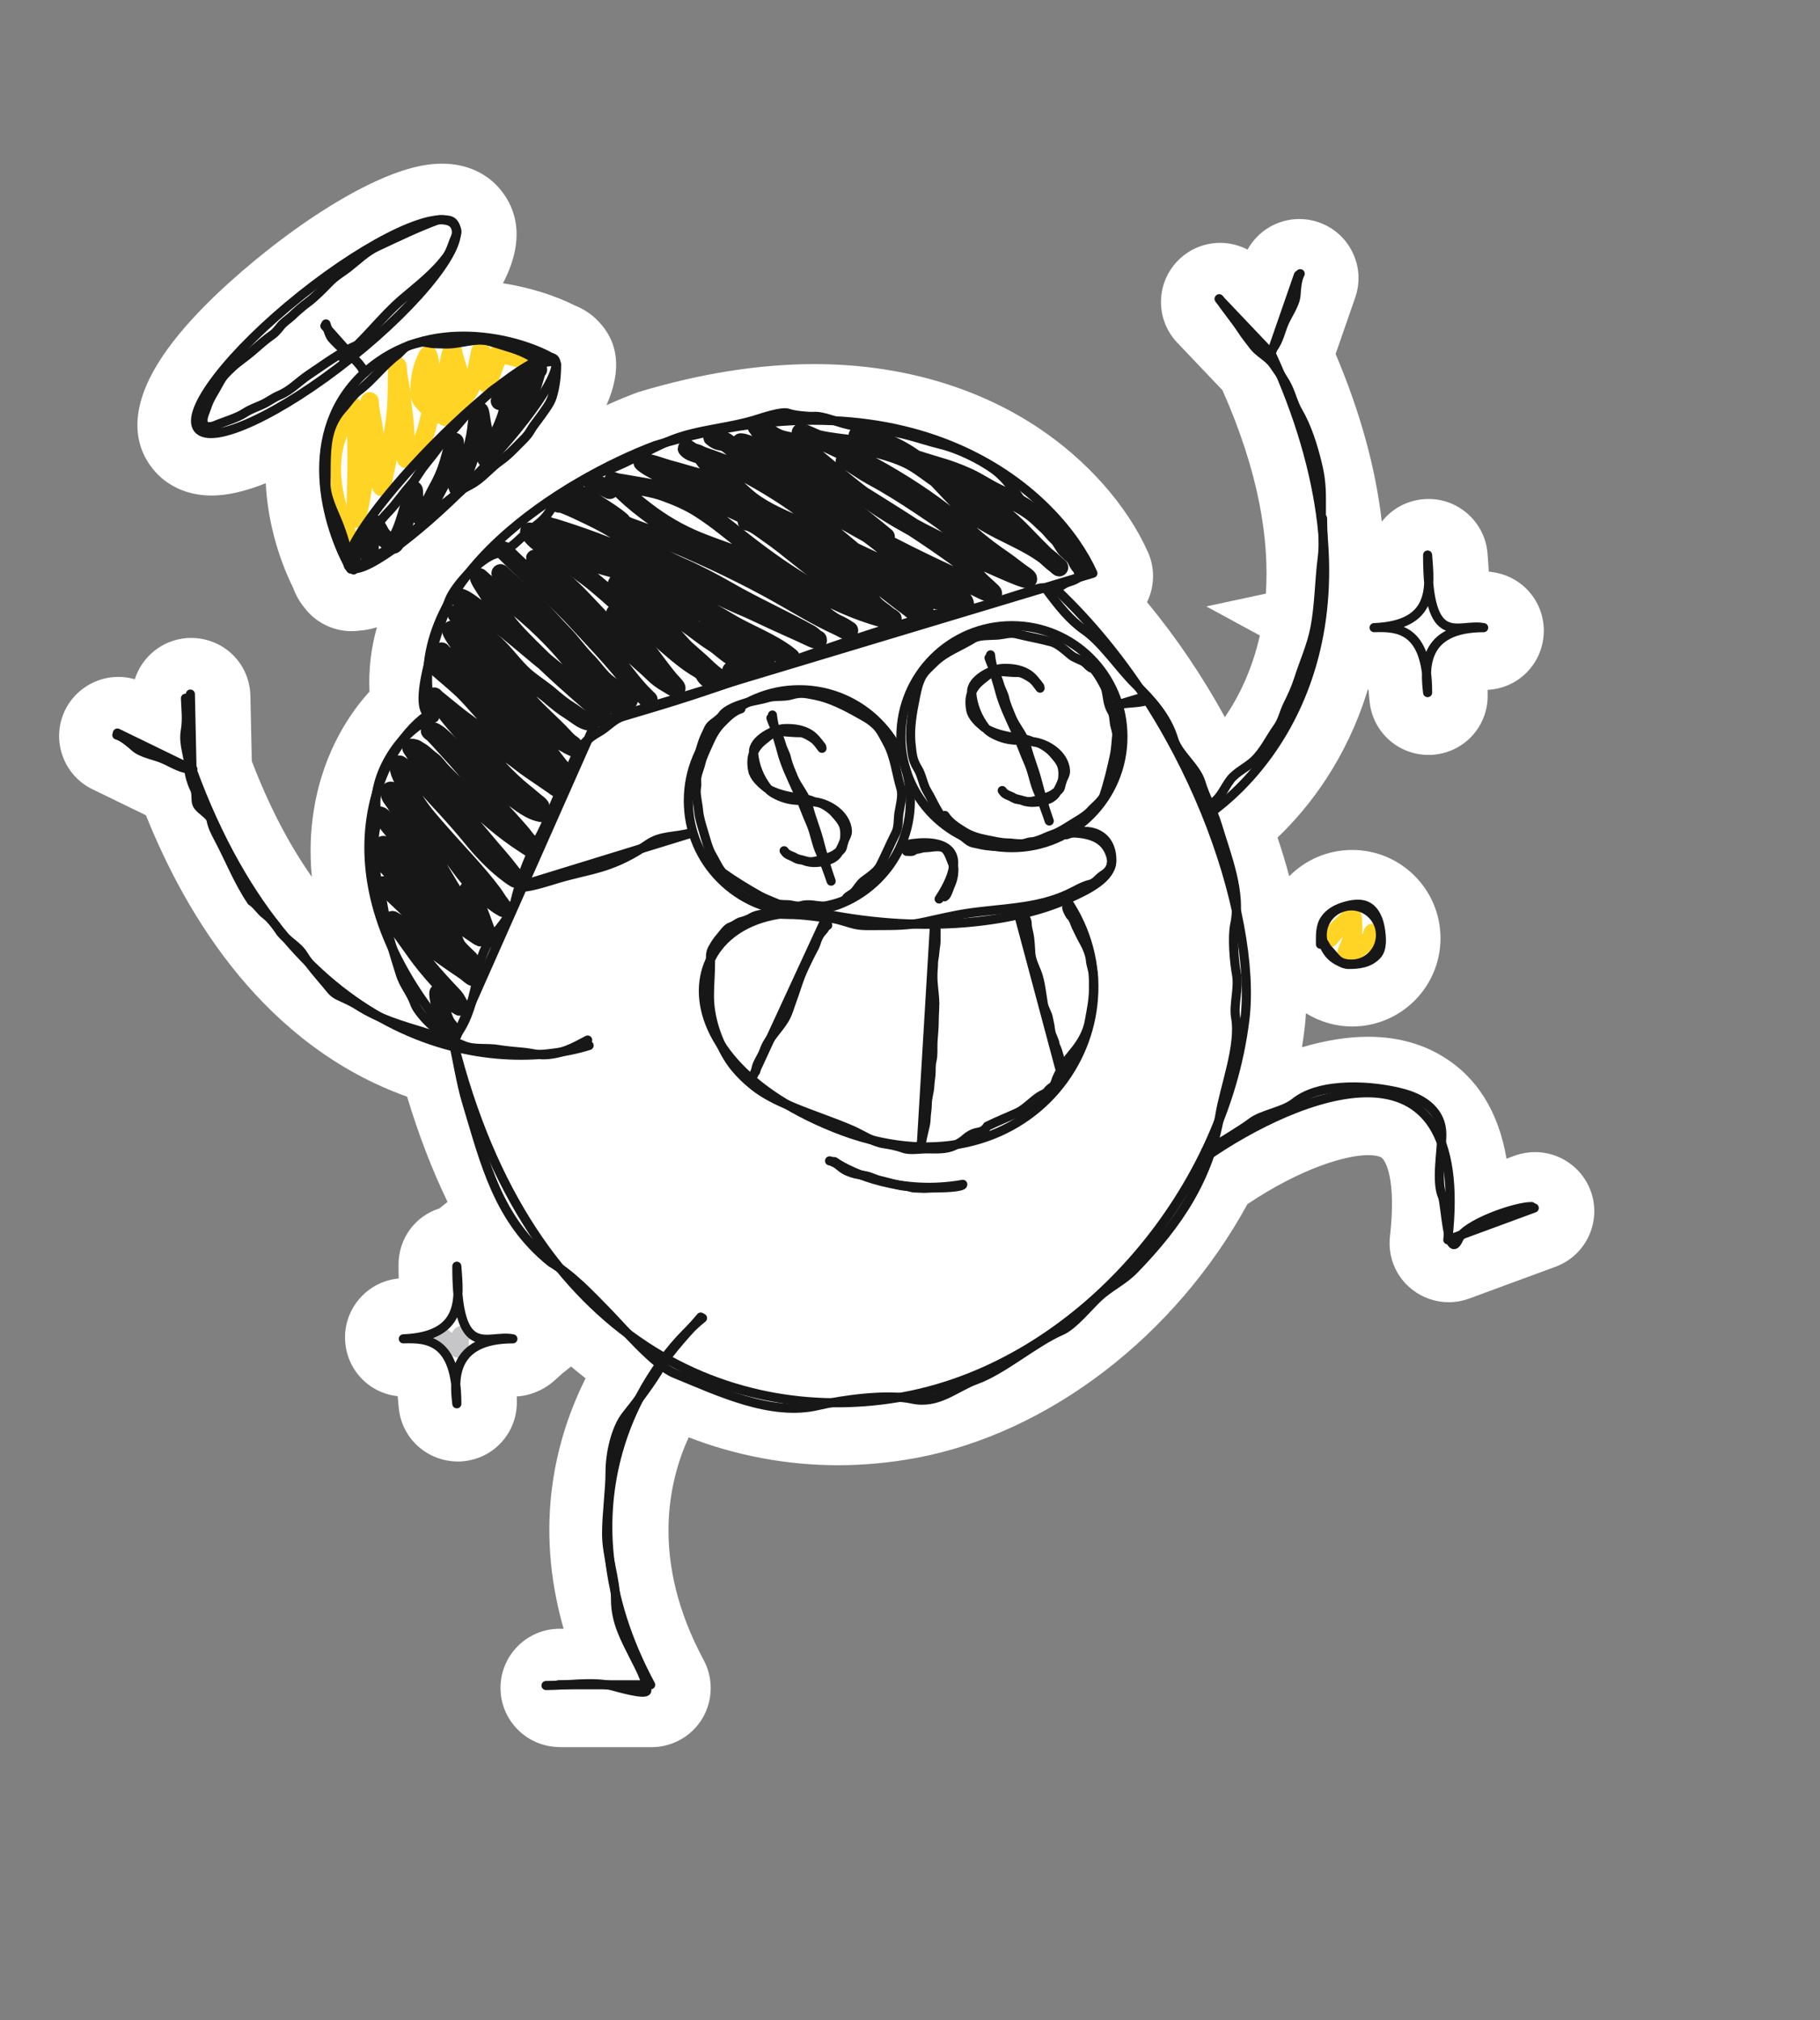<svg width="400" height="444" viewBox="0 0 400 444" fill="none" xmlns="http://www.w3.org/2000/svg">
<rect x="0" y="0" width="400" height="444" fill="#808080" stroke="none"/>
<path d="M123 384.001C115.83 384.001 110 378.171 110 371.001C110 363.831 115.83 358.001 123 358.001H123.87C117.2 334.731 122.29 315.781 128.7 302.961C127.62 302.121 126.56 301.251 125.51 300.361L123.62 301.861L121.86 303.441C119.54 305.521 116.56 306.771 113.58 306.941C113.58 307.371 113.59 307.801 113.59 308.241C113.59 315.011 108.5 320.581 101.75 321.191L101.21 321.241H100.67C93.96 321.241 88.41 316.281 87.67 309.701C87.59 308.961 87.48 308.001 87.41 306.881C81.05 306.201 76.08 300.981 75.84 294.441C75.58 287.531 80.82 281.641 87.63 281.011C87.6 280.051 87.59 279.051 87.59 277.991C87.59 272.161 91.29 267.281 96.59 265.601L98.36 264.181C94.93 257.071 91.96 249.331 89.48 241.061C58.24 229.861 41.09 201.681 32.08 179.201L20.3 173.471C13.86 170.341 11.17 162.541 14.3 156.101C16.46 151.651 21.05 148.781 25.99 148.781C27.23 148.781 28.46 148.961 29.63 149.301C31.19 144.361 35.63 140.661 41.07 140.251L41.52 140.221H41.97C49.15 140.221 54.86 145.801 55.03 152.921L55.34 167.291C59.09 177.091 63.5 185.601 68.54 192.741C68.05 187.711 68.2 182.731 69.01 177.831C71.17 164.611 77.52 156.041 81.21 152.021C80.98 147.261 81.52 142.541 82.84 137.881C81.54 138.271 80.3 138.511 79.11 138.601C78.47 138.691 77.86 138.731 77.27 138.731C73.15 138.731 69.25 136.761 66.81 133.451C65.79 132.191 65 130.791 64.46 129.291C60.88 122.001 58.78 113.891 58.41 106.211C53.91 108.011 49.93 108.921 46.52 108.921C41.2 108.921 36.59 106.831 33.56 103.031C29.77 98.291 27.28 89.851 36.93 76.581C42.87 68.411 51.81 60.571 58.26 55.421C66.57 48.781 75.15 43.271 82.41 39.921C88.12 37.271 92.96 35.971 97.17 35.971C102.51 35.971 107.13 38.071 110.16 41.891C113.34 45.871 115.63 52.471 110.55 62.261C116.25 63.151 121.86 64.881 126.41 67.181C128.18 67.881 129.82 68.941 131.17 70.271C136.01 75.041 136.71 81.331 133.29 89.061C136.15 87.771 138.39 86.891 139.68 86.401L140.13 86.231L140.54 86.111C153.95 82.081 166.89 80.031 179.01 80.031C197.42 80.031 214.41 84.861 228.14 93.991C238.93 101.171 247.73 111.141 252.29 121.351C253.82 124.761 253.79 128.671 252.22 132.081C252.22 132.081 252.13 132.291 252.09 132.361C258.4 139.951 264.23 148.561 269.21 157.641C272.26 153.151 275.2 147.211 276.89 139.681L265.13 133.291L278.21 130.481C278.99 118.711 276.74 103.941 268.68 85.781L258.75 75.331C256.37 72.841 255.08 69.531 255.17 66.051C255.25 62.591 256.69 59.361 259.21 56.961C261.66 54.641 264.83 53.381 268.17 53.381C270.28 53.381 272.35 53.901 274.19 54.861C276.45 50.761 280.79 48.141 285.57 48.141C287.04 48.141 288.48 48.381 289.85 48.871C293.13 50.021 295.77 52.371 297.27 55.491C298.78 58.571 298.99 62.111 297.85 65.401L293.54 77.811C298.94 90.541 302.34 102.881 303.69 114.661C305.85 111.891 309.12 110.021 312.92 109.721L313.2 109.701L313.82 109.681H314.02C320.76 109.681 326.43 114.961 326.93 121.701L326.99 122.481C327.06 123.421 327.15 124.481 327.2 125.641C327.75 125.701 328.29 125.791 328.82 125.891C335.43 127.211 339.89 133.241 339.23 139.931C338.59 146.391 333.37 151.311 326.95 151.631C326.95 152.061 326.96 152.491 326.96 152.931C326.96 159.661 321.91 165.231 315.2 165.871L314.62 165.931H313.95C307.32 165.931 301.77 160.961 301.03 154.371C300.95 153.641 300.84 152.691 300.77 151.581C300.72 151.581 300.67 151.571 300.62 151.561C295.91 166.961 287.67 177.501 280.78 184.101C281.74 186.961 282.6 189.801 283.35 192.601C286.88 189.011 291.79 186.821 297.19 186.821C307.89 186.821 316.59 195.521 316.59 206.221C316.59 216.921 307.89 225.621 297.19 225.621C293.53 225.621 290.02 224.571 287.02 222.711C286.95 223.961 286.84 225.171 286.69 226.351C286.53 227.631 286.35 228.921 286.15 230.191C291.33 228.661 296.21 227.881 300.68 227.881C306.76 227.881 312.21 229.291 316.87 232.081C324.54 236.661 329.32 244.251 331.1 254.681L333.01 253.981C334.39 253.491 335.91 253.231 337.39 253.231C342.81 253.231 347.71 256.641 349.59 261.731C352.07 268.461 348.61 275.941 341.9 278.421L322.78 285.471C321.37 285.971 319.9 286.231 318.4 286.231C315.49 286.231 312.64 285.241 310.36 283.441C306.79 280.641 304.97 276.261 305.49 271.751C306.9 259.321 304.57 255.011 303.56 254.401C303.04 254.091 301.97 253.901 300.69 253.901C295.83 253.901 286.03 256.731 274.16 264.671C258.29 293.681 230.48 315.021 201.35 320.461C195.61 321.521 189.83 322.061 184.14 322.061C172.97 322.061 161.72 319.951 151.36 315.921C146.84 325.801 142.95 343.121 154.65 364.881C156.81 368.871 156.7 373.801 154.36 377.721C152.04 381.611 147.77 384.031 143.21 384.031H123.01L123 384.001Z" fill="white"/>
<path d="M230.92 128.439C261.72 156.679 276.36 201.359 273.6 224.079C268.92 262.759 236.92 299.839 198.76 306.959C162.48 313.719 116.38 296.78 99.5 228.5" stroke="#171717" stroke-width="2"/>
<path d="M230.2 129.84C232.64 133.12 235.12 136.28 238.28 138.48C242.32 141.28 245.92 146.84 249.6 150.44C253.16 153.92 256.48 157.6 257.96 162.48C258.96 165.8 262.88 168.56 263.92 171.92C264.88 175.12 266.64 178.28 267.6 181.48C269.64 188.28 272.88 196.2 271.36 203.28C270.8 205.96 271.24 211.4 271.76 214.16C272.32 217.2 271.08 220.84 271.56 223.6C272.68 229.8 269.16 238.76 268.12 245C265.72 259.04 259.04 268.96 249.32 279C246.8 281.6 243.92 282.8 241.4 285.16C239.16 287.28 235.88 291.36 233.28 292.48C227.32 295.08 220.48 301.12 214.52 303.28C209.92 304.96 206.16 308.76 200.48 307.52C195.08 306.32 185.08 307.68 179.88 308.92C169.4 311.44 157.68 305.72 148.24 301.88C143.84 300.08 136.92 291.88 133.4 288.28C129.48 284.28 125.84 280.36 121.04 277.44C109.4 268.04 106.6 255.68 102.56 242.32C101.28 238.08 100.5 232.82 99.5 228.5" stroke="#171717" stroke-width="2" stroke-linecap="round"/>
<path d="M198.28 185.84C204.52 184.36 214.88 184.68 206.4 197.6" stroke="#171717" stroke-width="2" stroke-linecap="round" stroke-linejoin="round"/>
<path d="M199.24 187.119C199.64 187.119 200.16 187.199 200.52 187.119C200.8 187.039 200.96 186.759 201.28 186.719C202.04 186.639 202.68 186.319 203.48 186.319C204.64 186.319 206.72 185.679 207.72 186.599C208.36 187.199 208.68 188.079 209 188.879C209.24 189.559 209.64 190.279 209.64 190.999C209.64 192.439 209.4 193.479 208.8 194.799C208.52 195.439 208.16 196.839 207.6 197.119" stroke="#171717" stroke-width="2" stroke-linecap="round"/>
<path d="M240.2 126L130.84 158.92L99.88 228.801C67.56 192.161 84.52 162.56 94.84 156.6C87.8 127.12 124.72 105.2 144.04 97.921C203 80.16 232.72 109.24 240.2 126Z" stroke="#171717" stroke-width="2" stroke-linejoin="round"/>
<path d="M95.48 157.76C88.2 159.96 81.36 170.96 82.8 178.72C83.24 181.04 81.72 183.24 82.48 185.84C83.16 188.04 82.16 190.84 82.84 193.08C84.32 197.96 84.52 202.76 85.96 207.48C86.6 209.64 87.24 211.8 87.92 213.92C88.72 216.64 90.32 218.16 91.2 220.76C91.92 222.8 98.44 230.08 100.72 226.88C103.64 222.76 104.56 216.48 105.52 211.68C105.92 209.68 107.28 206.84 108.64 205.36C110.04 203.84 112.64 200.44 113.12 198.36C114.2 193.88 115.84 189.12 118.08 184.92C120.6 180.24 122.24 175.6 124.44 170.92C126.72 166.12 126.84 163.6 131.68 160.88C133.4 159.92 134.92 158.08 136.8 157.52C139.44 156.72 142.04 155.96 144.68 155.16C162.6 149.76 180.08 142.64 198.08 137.24C200.24 136.6 202.4 135.96 204.52 135.28C206.84 134.56 209.32 134.92 211.6 134.36C217.16 133 222.68 131.04 228.16 129.36C229.76 128.88 229.68 129.6 230.8 129.64C232.52 129.72 233.32 128.4 234.8 127.96C236.64 127.4 238.12 126.76 237.48 124.68C237.04 123.28 234.28 120.48 233.08 119.76C231.08 118.56 229.32 115.84 227.72 114.16C224.52 110.76 222.24 105.88 218.44 103.16C215.24 100.88 210.56 98.6 206.72 97.68C202.16 96.56 197.4 94.6 192.68 94.64C190.72 94.68 188.16 93.72 186.12 93.28C184.04 92.84 180.88 91.36 178.84 91.52C177.72 91.6 174.4 91.28 173.28 90.84C171.92 90.28 167.32 91.88 165.88 92.32C160.56 93.92 155.36 94.28 150.12 95.84C144 97.68 139.12 101.36 133.2 103.4C128.76 104.92 123.12 108.8 120.56 112.72C119.24 114.72 117.28 115.8 115.52 117.32C113.04 119.48 112.24 120.76 108.88 121.76C105.52 122.76 100.08 128.56 98.76 131.84C97.52 134.96 89.48 156.32 94.76 157.24" stroke="#171717" stroke-width="2" stroke-linecap="round"/>
<path d="M237.92 125.36C237.88 124.88 237.4 124.4 237.12 124.04C236.76 123.56 236.6 122.92 236.24 122.48C235.64 121.64 234.64 121.12 234.04 120.28C233.48 119.48 233 118.56 232.4 117.8C231.28 116.4 229.88 115.4 228.64 114.16C225.84 111.36 222.4 109.92 218.88 108.2C216.84 107.2 214.92 105.88 212.84 104.92C210.6 103.88 208.36 103.08 206 102.4C202 101.2 198 99.96 194.08 98.44C192.4 97.8 190.84 97.16 189.28 96.24C189.04 96.08 188.24 95.84 188.52 95.72C189.4 95.44 190.88 95.96 191.68 96.24C196.68 97.8 201 100.24 204.72 103.96C208.24 107.48 211.4 111.48 215.6 114.2C220.92 117.64 227.24 119.44 231.88 123.92C232.16 124.16 232.44 124.48 232.76 124.68C233 124.84 231.48 123.64 231.32 123.52C226.4 119.32 222.44 113.52 216.56 110.6C213.24 108.96 209.72 107.68 206.6 105.64C204.48 104.28 202.52 102.6 200.28 101.36C198.12 100.2 195.64 99.4 193.28 98.76C188.24 97.36 182.96 97.6 177.96 96.04C177.56 95.92 177.2 95.6 176.76 95.56C176.56 95.52 176.28 95.4 176.12 95.24C175.44 94.6 177.72 95.68 177.8 95.68C190.68 101.32 203 108.2 213.52 117.64C215.84 119.72 218.24 121.48 220.76 123.2C222.08 124.12 223.36 125.2 224.68 126.12C224.84 126.24 225.96 126.92 225.96 127.24C225.92 127.52 224 126.76 223.96 126.76C219.64 125.04 215.44 123.04 211.2 121.12C203.68 117.68 196.48 114 189.8 109.08C185.2 105.68 181 101.76 176.44 98.32C173.84 96.36 172.52 97.4 169.76 95.64C168.64 94.92 167.56 94.36 166.36 93.8C166.16 93.72 166.48 94.04 166.52 94.08C166.96 94.68 167.28 95.36 167.72 95.96C169.04 97.96 168.52 97.48 170.64 98.68C172.4 99.68 174.32 100.24 176.16 101.08C179.76 102.72 183.16 104.92 186.52 107C193.8 111.52 201.16 116.04 208.16 121C210.32 122.56 212.72 124.12 214.28 126.36C215.28 127.76 216.76 128.84 217.96 130.04C218.24 130.32 218.48 130.64 217.84 130.48C216.96 130.24 216.12 129.84 215.32 129.44C213.24 128.4 211.16 127.4 209.04 126.44C196.8 120.76 184.68 114.48 173.52 106.8C168.96 103.64 164.28 100.64 159.84 97.32C158.24 96.12 158.44 97.48 156.88 96.28C156.76 96.2 156.24 95.84 156.64 96.16C158.44 97.64 158.52 96.44 160.32 97.92C166.24 102.8 173.16 106.36 179.72 110.28C186.52 114.32 193.36 118.44 198.76 124.28C200.48 126.16 202.28 128 203.84 130C204.4 130.72 204.84 131.24 205.6 131.8C206.16 132.2 206.88 131.88 207.32 132.2C207.84 132.6 208.84 132.6 209.48 132.72C210 132.8 211.52 133.08 212 132.8C212.56 132.48 209.24 128.8 208.52 128.6C206.24 127.96 203.84 127.84 201.56 127.24C198.4 126.36 195.56 124.88 192.56 123.52C187.04 121 181.68 118.2 176.08 115.8C172.36 114.16 168.28 112.52 165.04 110.04C163.04 108.52 161.36 106.6 159.36 105.08C158 104.04 156.76 103.16 155.56 101.92C155 101.36 154.64 100.68 154.08 100.12C153.68 99.72 152.88 99.56 152.36 99.4C151.88 99.24 150.64 98.24 151 98.64C151.68 99.4 152.72 99.6 153.64 99.92C157.44 101.24 161.24 102.56 164.76 104.48C170.2 107.48 175.68 110.96 180.4 115.08C185.28 119.36 190.32 123.48 195.44 127.44C198 129.44 200.6 131.52 203.28 133.32" stroke="#171717" stroke-width="4" stroke-linecap="round"/>
<path d="M202.401 135.32C201.641 135.24 200.521 134.12 200.001 133.72C196.921 131.48 194.081 129.04 190.961 126.88C189.161 125.64 187.281 124.48 185.361 123.4C184.001 122.64 182.881 121.6 181.561 120.72C179.241 119.16 176.681 117.36 174.121 116.28C172.321 115.52 170.601 114.84 168.961 113.8C167.041 112.56 165.161 111.24 163.201 110.04C162.041 109.28 160.801 108.68 159.641 107.88C158.641 107.2 157.681 106.48 156.561 106C154.601 105.12 152.481 104.72 150.401 104.08C148.841 103.6 147.241 103.24 145.681 102.72C144.881 102.48 144.041 102.16 143.201 101.96C142.961 101.92 141.361 101.4 141.201 101.56C141.081 101.68 142.521 102.6 142.521 102.6C145.321 104.24 148.361 105.52 151.201 107.08C164.241 114.28 179.881 118.72 190.001 130.32C190.761 131.16 191.401 132.08 192.201 132.92C193.081 133.84 194.161 134.44 195.121 135.28C195.441 135.56 196.521 136.08 196.121 136.08C195.241 136.12 194.401 136.04 193.561 135.8C182.881 132.8 173.321 126.64 164.641 119.96C161.081 117.24 157.641 114.24 153.841 111.84C151.481 110.32 148.881 109.2 146.241 108.24C143.201 107.12 140.121 106.84 137.001 106.24C136.161 106.08 135.481 106.08 134.721 105.72C134.681 105.68 135.721 106.8 135.881 107C137.721 108.88 139.761 110.64 141.881 112.24C145.401 114.96 149.161 117.16 153.241 118.84C157.521 120.6 161.961 121.88 166.161 123.88C171.481 126.4 175.721 129.88 179.841 134C181.321 135.44 182.841 136.64 184.761 137.44C185.081 137.56 186.921 138.76 186.881 138.76C186.281 138.92 184.681 137.88 184.201 137.68C179.681 135.64 175.481 133.04 171.161 130.6C163.841 126.48 156.161 122.84 148.441 119.56C145.201 118.2 141.841 117.12 138.561 115.88C136.881 115.24 135.361 114.36 133.961 113.24C133.041 112.52 132.001 112.32 131.041 111.72C130.761 111.56 130.401 111.28 130.081 111.16C129.721 111.04 128.721 110.68 129.681 110.68" stroke="#171717" stroke-width="4" stroke-linecap="round"/>
<path d="M122.831 110.693C122.976 110.113 130.499 113.89 131.229 114.252C134.585 115.917 137.665 118.08 140.95 119.872C143.726 121.386 146.382 123.145 149.283 124.408C152.895 125.979 156.515 127.853 159.927 129.822C165.847 133.237 172.155 136.056 178.101 139.359C178.6 139.636 178.93 140.153 179.468 140.422C180.419 140.898 179.019 140.536 178.687 140.379C174.678 138.486 170.596 136.75 166.589 134.824C163.51 133.343 160.327 132.196 157.323 130.527C154.765 129.106 152.109 127.795 149.392 126.708C144.215 124.637 139.137 122.322 133.963 120.252C129.969 118.654 125.849 117.226 121.757 115.966C121.46 115.875 120.471 115.702 120.292 115.478C120.067 115.197 120.057 115.458 120.509 115.684C122.249 116.554 123.856 117.658 125.522 118.657C128.774 120.608 132.132 122.456 135.287 124.559C138.017 126.38 140.694 128.279 143.652 129.735C149.547 132.636 155.634 135.102 161.5 138.035C163.26 138.915 164.921 139.91 166.578 140.965C167.623 141.63 168.886 142.654 170.05 143.07C170.883 143.367 171.654 143.847 172.48 144.133C172.722 144.216 174.322 144.895 173.696 144.382C169.689 141.105 164.517 139.377 160.133 136.711C155.602 133.956 150.712 131.64 146.072 129.062C141.38 126.456 136.04 125.4 130.936 123.876C127.851 122.955 124.723 122.041 121.768 120.74C120.928 120.371 119.801 119.929 119.12 119.286C118.314 118.525 117.415 117.885 116.625 117.095C116.104 116.574 116.286 116.934 116.581 117.377C117.951 119.431 120.616 120.58 122.538 122.031C125.369 124.171 128.299 126.108 131.044 128.379C134.094 130.901 136.957 133.647 140.006 136.169C142.413 138.159 144.79 140.183 147.146 142.234C149.049 143.892 151.266 145.72 153.45 146.975C155.174 147.967 154.385 148.347 155.999 149.5C156.434 149.81 159.121 149.771 157.999 149C156.056 147.664 155.517 146.95 153.775 145.37C152.752 144.441 151.685 143.568 150.672 142.625C149.7 141.72 148.942 140.628 147.938 139.749C145.835 137.909 143.82 135.986 141.732 134.129C139.879 132.482 138.247 130.42 136.307 128.899C134.043 127.125 137.693 129.346 138.346 129.681C142.628 131.873 146.786 134.214 150.748 136.95C152.734 138.321 154.573 139.893 156.618 141.171C158.302 142.224 159.701 143.776 161.5 144.675C162.369 145.11 163.265 145.528 164.082 146.042C164.311 146.186 164.74 146.416 165.016 146.433C165.153 146.442 164.124 145.774 163.931 145.641C160.924 143.568 157.766 141.115 155.175 138.523C154.026 137.374 158.056 140.031 159.45 140.867C161.678 142.204 163.928 143.467 166.144 144.827C166.88 145.279 167.595 145.777 168.336 146.194C169.158 146.657 166.448 146.238 165.504 146.238C163.95 146.238 162.085 146.726 160.719 147.409" stroke="#171717" stroke-width="4" stroke-linecap="round"/>
<path d="M110.654 121.001C116.066 126.412 122.006 131.249 127.17 136.918C129.533 139.51 131.966 142.033 134.281 144.669C136.447 147.136 138.466 149.743 140.793 152.07C141.262 152.539 141.721 152.998 142.188 153.465C142.521 153.798 142.758 154.008 142.281 153.558C139.795 151.21 137.638 148.285 135.542 145.6C133.57 143.073 131.333 140.622 129.589 137.931C127.877 135.288 125.824 132.981 123.863 130.53C122.65 129.014 121.151 127.602 120.06 126.014C119.305 124.916 118.411 124.028 117.651 122.965C117.134 122.24 119.094 124.009 119.812 124.536C122.686 126.648 125.375 129.017 127.842 131.595C131.209 135.112 134.582 138.673 137.723 142.396C139.401 144.384 141.562 145.956 143.397 147.791C144.433 148.826 145.465 149.587 146.736 150.302C147.241 150.586 147.715 150.921 148.234 151.181C149.601 151.864 147.408 149.716 147.139 149.393C144.346 146.028 142.01 142.356 139.025 139.15C138.049 138.102 137.172 136.96 136.183 135.925C135.861 135.589 135.414 135.174 135.212 134.768" stroke="#171717" stroke-width="4" stroke-linecap="round"/>
<path d="M100.607 131.233C101.791 131.341 103.046 132.322 103.956 132.99C106.244 134.67 108.57 136.316 110.798 138.075C114.344 140.875 117.715 143.879 121.258 146.674C123.139 148.158 124.746 149.853 126.467 151.511C127.354 152.366 128.382 153.055 129.257 153.93C130.094 154.766 130.955 155.697 131.821 156.39C133.654 157.856 128.332 153.248 126.57 151.697C123.095 148.638 119.695 145.484 116.421 142.209C113.999 139.788 111.436 137.148 109.641 134.21C108.384 132.153 107.119 130.138 105.817 128.112C105.701 127.932 104.862 126.402 105.444 126.954C107.926 129.305 110.902 131.156 113.547 133.321C118.901 137.701 123.64 142.509 127.759 148.07C129.239 150.068 130.81 151.856 132.699 153.454C133.322 153.982 134.1 154.254 134.746 154.757C135.472 155.322 136.455 155.81 135.562 154.571C131.702 149.209 126.837 144.446 122.281 139.688C119.874 137.173 117.667 134.454 115.305 131.895C114.451 130.97 113.625 130.058 112.803 129.104C112.206 128.411 111.436 127.86 110.881 127.14C110.58 126.75 109.353 125.312 110.468 126.396C112.732 128.599 115.287 130.496 117.537 132.721C119.725 134.885 121.72 137.216 123.862 139.419C125.637 141.243 127.081 143.382 128.875 145.176C130.552 146.853 131.96 149.152 133.919 150.499C135.35 151.482 136.965 152.708 138.187 153.93" stroke="#171717" stroke-width="4" stroke-linecap="round"/>
<path d="M129.527 158.593C128.054 158.445 126.55 157.031 125.339 156.285C123.752 155.307 122.347 154.166 120.941 152.951C118.897 151.185 116.566 149.876 114.616 147.956C112.813 146.181 111.302 144.129 109.526 142.353C108.101 140.928 106.586 139.584 105.157 138.155C104.196 137.193 103.136 136.423 102.09 135.61C101.838 135.414 101.319 135.128 101.15 134.917C101.026 134.762 100.648 134.82 100.466 134.831C99.989 134.859 100.82 135.377 100.893 135.439C101.653 136.082 102.238 136.994 102.897 137.737C103.959 138.934 105.075 140.027 106.069 141.289C109.394 145.512 112.491 149.97 116.022 154.015C118.448 156.794 121.301 159.15 123.8 161.841C124.326 162.407 124.992 163.162 125.671 163.55C125.89 163.675 126.874 164.669 126.013 164.3C123.411 163.185 120.742 160.915 118.681 159.03C115.777 156.373 113.184 153.485 110.419 150.691C107.912 148.159 105.587 145.373 103.239 142.695C102.249 141.565 101.097 140.232 100.333 138.934C100.073 138.492 99.769 138.392 99.269 138.421C98.713 138.454 100.358 140.739 100.475 140.909C104.162 146.256 108.733 151.167 113.239 155.82C116.928 159.627 119.558 164.193 122.86 168.299C123.054 168.54 124.888 170.587 123.98 169.704C121.003 166.809 117.962 163.981 115.034 161.024C112.989 158.958 111.24 156.596 109.013 154.699C107.223 153.174 105.355 151.72 103.628 150.121C102.912 149.458 102.338 148.689 101.662 147.994C101.315 147.636 100.819 147.385 100.551 146.968C100.285 146.554 99.725 145.726 99.355 145.43C98.868 145.04 98.567 144.388 97.997 144.062C97.737 143.914 97.175 143.463 97.047 143.207" stroke="#171717" stroke-width="4" stroke-linecap="round"/>
<path d="M95.223 146.176C96.06 146.636 96.733 147.321 97.457 147.932C98.649 148.938 99.834 149.961 100.993 151.004C102.776 152.609 104.346 154.489 105.956 156.266C107.85 158.357 109.59 160.586 111.509 162.657C112.428 163.648 113.321 164.706 114.319 165.616C115.054 166.287 115.85 166.983 116.472 167.761C117.207 168.681 118.207 169.352 118.931 170.258C119.294 170.711 119.907 170.977 120.246 171.401C120.604 171.848 121.05 172.027 121.457 172.41C121.722 172.66 122.467 173.394 122.339 173.053C122.274 172.88 121.7 172.676 121.562 172.582C120.806 172.072 120.057 171.551 119.305 171.035C117.558 169.838 115.79 168.687 114.133 167.365C112.116 165.757 109.92 164.427 107.906 162.821C105.24 160.695 102.363 158.822 99.722 156.67C98.425 155.613 97.124 154.562 95.835 153.508C95.75 153.438 95.392 153.019 95.432 153.112C95.54 153.363 95.786 153.581 95.963 153.785C96.666 154.597 97.255 155.574 97.913 156.43C99.275 158.201 100.727 159.875 102.248 161.513C104.756 164.213 107.516 166.682 110.022 169.376C111.555 171.025 113.348 172.724 115.104 174.13C115.979 174.83 116.829 175.565 117.69 176.282C118.064 176.593 118.495 176.847 118.767 177.254" stroke="#171717" stroke-width="4" stroke-linecap="round"/>
<path d="M119.305 178.735C116.705 178.498 114.188 176.315 112.16 174.863C110.49 173.668 108.771 172.557 107.227 171.201C105.615 169.785 103.927 168.457 102.324 167.03C100.935 165.794 99.706 164.391 98.318 163.158C97.336 162.287 96.435 161.275 95.223 160.737C95.171 160.713 94.46 160.459 94.476 160.602C94.492 160.751 95.193 161.215 95.305 161.327C96.033 162.055 96.709 162.835 97.406 163.592C101.362 167.892 105.184 172.379 108.946 176.851C110.191 178.332 111.547 179.701 112.818 181.156C113.721 182.191 114.74 183.272 115.538 184.385C116.018 185.055 116.783 185.549 117.183 186.269C117.746 187.283 115.83 185.905 115.508 185.701C110.54 182.539 106.229 178.708 102.085 174.564C100.479 172.958 98.876 171.355 97.271 169.751C96.471 168.951 95.771 167.803 94.85 167.165C93.904 166.51 93.159 165.587 92.129 165.042C91.818 164.877 91.586 164.646 91.217 164.504C91.161 164.482 90.258 164.249 90.41 164.444C91.034 165.246 91.492 166.213 92.129 167.03C93.549 168.85 94.819 170.805 96.165 172.681C97.701 174.821 99.607 176.695 101.307 178.705C102.983 180.686 104.714 182.618 106.36 184.624C108.226 186.9 110.234 189.033 112.01 191.381C112.401 191.897 112.911 192.437 113.221 192.996C113.35 193.228 113.253 193.114 113.034 192.981C112.304 192.536 111.605 191.983 110.934 191.456C108.36 189.432 105.898 186.819 103.834 184.281C101.91 181.916 99.906 179.65 97.854 177.397C96.52 175.932 95.124 174.506 93.885 172.957C93.326 172.258 92.674 171.676 91.92 171.193C90.55 170.317 89.303 169.174 88.025 168.181C86.993 167.378 88.007 170.244 88.168 170.535C89.253 172.5 90.252 174.484 91.456 176.38C93.014 178.835 94.996 180.993 96.905 183.174C100.752 187.571 104.814 191.662 108.326 196.344C108.899 197.109 109.347 197.963 109.955 198.706C110.142 198.934 110.341 199.472 110.613 199.58C110.933 199.709 110.01 199.242 109.723 199.05C108.852 198.466 108.04 197.824 107.242 197.144C105.065 195.288 103.103 193.212 101.412 190.91C100.019 189.014 98.65 187.156 97.174 185.32C95.721 183.511 94.039 181.979 92.54 180.215C90.893 178.277 89.606 176.036 87.42 174.631C87.278 174.54 85.85 173.367 85.679 173.966C85.403 174.93 86.388 175.738 86.889 176.59C87.836 178.198 89.078 179.691 90.305 181.089C91.862 182.863 92.885 184.878 94.087 186.882C97.069 191.852 99.834 197.01 103.288 201.673C104.432 203.218 105.632 205.117 107.13 206.315C107.517 206.625 106.754 204.497 106.651 204.222C106.161 202.905 105.731 201.563 105.186 200.268C104.508 198.656 103.956 197.105 102.892 195.686" stroke="#171717" stroke-width="4" stroke-linecap="round"/>
<path d="M83.518 179.272C84.158 179.401 84.959 180.704 85.326 181.186C86.581 182.83 88.097 184.268 89.355 185.917C91.132 188.247 92.973 190.519 94.654 192.92C97.314 196.72 99.798 200.531 103.085 203.818C103.661 204.394 104.314 204.843 104.909 205.373C105.232 205.66 106.112 206.432 105.118 205.776C99.696 202.195 94.604 198.084 89.445 194.146C87.732 192.839 85.883 191.387 84.527 189.759C84.117 189.267 84.19 188.472 84.19 187.883C84.19 187.434 84.19 186.986 84.19 186.537C84.19 186.406 84.111 185.452 84.325 185.76C86.083 188.3 88.539 190.362 90.566 192.704C92.554 195.001 94.629 197.035 96.179 199.662C97.622 202.108 99.054 204.77 100.095 207.421C100.476 208.388 101.749 209.461 102.457 210.186C102.604 210.336 103.225 210.895 103.16 210.859C102.856 210.69 102.586 210.423 102.33 210.193C101.476 209.429 100.553 208.766 99.662 208.048C97.663 206.438 95.939 204.472 94.026 202.757C92.658 201.529 91.327 200.262 89.945 199.049C88.982 198.204 87.946 197.413 86.911 196.658C86.273 196.192 85.516 195.683 84.945 195.155C81.818 192.269 91.172 200.961 94.138 204.012C96.236 206.17 98.317 208.333 100.439 210.455C101.213 211.229 101.859 211.91 102.487 212.802C102.739 213.16 103.031 213.637 103.324 213.953C103.405 214.04 104.114 214.876 103.803 214.686C103.232 214.337 102.746 213.822 102.188 213.445C101.018 212.653 99.854 211.856 98.69 211.053C96.6 209.611 94.618 208.044 92.591 206.516C91.139 205.421 89.701 204.247 88.107 203.362C87.505 203.028 85.862 201.835 86.298 202.368C88.839 205.473 90.949 208.912 93.466 212.025C95.481 214.517 97.612 216.782 99.796 219.095C100.264 219.59 100.549 220.331 100.94 220.897C101.174 221.235 101.232 221.43 100.738 221.083C99.874 220.476 98.989 219.887 98.062 219.372C97.466 219.041 96.971 218.563 96.381 218.236C96.215 218.143 96.512 219.933 96.538 220.037C96.978 221.833 97.344 224.446 98.72 225.822" stroke="#171717" stroke-width="4" stroke-linecap="round"/>
<path d="M185.649 101.398C186.084 101.094 186.85 101.679 187.202 101.902C188.627 102.803 189.972 103.763 191.462 104.567C195.111 106.535 198.6 108.72 202.048 111.019C204.161 112.428 206.404 113.888 208.395 115.468C210.317 116.992 212.517 118.141 214.543 119.528" stroke="#171717" stroke-width="4" stroke-linecap="round"/>
<path d="M164.121 114.618C165.592 114.773 167.647 116.485 168.842 117.304C171.136 118.876 173.282 120.625 175.452 122.361C180.871 126.696 186.556 130.764 191.882 135.203" stroke="#171717" stroke-width="4" stroke-linecap="round"/>
<path d="M126.266 108.55C128.144 108.644 130.208 110.149 131.713 111.13C133.401 112.231 135.065 113.239 136.587 114.57" stroke="#171717" stroke-width="4" stroke-linecap="round"/>
<path d="M130.279 106.113C131.611 106.471 132.771 107.09 134.006 107.69" stroke="#171717" stroke-width="4" stroke-linecap="round"/>
<path d="M162.811 97.234C163.713 97.284 164.631 97.707 165.412 98.125C168.12 99.576 170.87 100.948 173.525 102.497C181.046 106.884 187.961 112.45 194.67 117.975" stroke="#171717" stroke-width="4" stroke-linecap="round"/>
<path d="M175.679 200.4C189.155 200.4 200.079 189.475 200.079 176C200.079 162.524 189.155 151.6 175.679 151.6C162.204 151.6 151.279 162.524 151.279 176C151.279 189.475 162.204 200.4 175.679 200.4Z" stroke="#171717" stroke-width="2" stroke-linecap="round" stroke-linejoin="round"/>
<path d="M222.4 186.32C235.876 186.32 246.8 175.395 246.8 161.92C246.8 148.444 235.876 137.52 222.4 137.52C208.924 137.52 198 148.444 198 161.92C198 175.395 208.924 186.32 222.4 186.32Z" stroke="#171717" stroke-width="2" stroke-linecap="round" stroke-linejoin="round"/>
<path d="M152.12 183.08L115 194.5" stroke="#171717" stroke-width="2" stroke-linecap="round" stroke-linejoin="round"/>
<path d="M252 153L245.76 154.88" stroke="#171717" stroke-width="2" stroke-linecap="round" stroke-linejoin="round"/>
<path d="M162.84 155.799C161.2 156.279 159.76 157.719 158.56 158.959C157.32 160.239 156.52 161.679 155.8 163.319C155.2 164.679 154.36 166.359 154.04 167.759C153.8 168.759 153.36 169.719 153.16 170.759C153 171.519 153.24 172.279 153.08 173.039C152.8 174.399 153.4 176.639 153.52 178.039C153.64 179.639 154.16 181.239 154.64 182.839C155.16 184.519 155.64 186.599 156.52 188.039C157.12 188.999 158.08 191.239 158.96 191.919C161.44 193.679 164.24 195.399 166.96 196.919C168.2 197.599 169.6 198.079 170.88 198.639C171.52 198.919 172.8 198.799 173.52 198.879C174.32 198.999 175.28 199.319 176.04 199.079C177.8 198.559 179.32 199.159 181.04 199.159C181.72 199.159 185.72 198.159 185.92 197.559C186.12 197.039 187.24 196.559 187.64 196.159C188.44 195.399 188.88 194.359 189.8 193.639C191 192.719 192.76 191.639 193.48 190.199C194.68 187.839 195.68 185.439 196.88 183.079C197.52 181.799 197.36 180.199 197.56 178.759C197.8 177.199 198.48 174.839 198 173.319C197 170.039 196.68 166.359 195 163.279C194.28 161.999 193.64 160.519 192.6 159.479C191.36 158.279 190.32 157.719 188.8 156.879C185.84 155.199 182.48 153.479 179.2 152.839C177.12 152.439 176 152.119 173.92 152.759C172.28 153.239 170.32 152.879 168.72 153.359C167.16 153.839 165.44 154.039 163.84 154.519C162.36 154.959 159.68 155.879 158.76 157.199C158.16 158.039 157.2 158.599 156.44 159.239C155.76 159.839 155.56 160.599 155.12 161.479C154.36 162.959 153.48 165.919 153.16 168.519" stroke="#171717" stroke-width="2" stroke-linecap="round"/>
<path d="M207.68 179.24C208.64 180.76 210.36 181.88 211.88 182.8C213.44 183.76 215 184.2 216.76 184.56C218.2 184.84 220.04 185.28 221.44 185.28C222.44 185.28 223.44 185.52 224.48 185.48C225.24 185.48 225.88 185.08 226.64 185.04C228 185 229.92 183.92 231.2 183.48C232.68 183 234 182.12 235.36 181.28C236.76 180.4 238.56 179.44 239.68 178.24C240.4 177.4 242.24 175.96 242.6 174.92C243.56 172.08 244.32 168.88 244.96 165.88C245.24 164.48 245.28 163 245.44 161.6C245.52 160.92 245 159.68 244.92 158.92C244.8 158.12 244.8 157.08 244.36 156.36C243.36 154.76 243.48 153.08 243 151.4C242.8 150.76 240.72 147 240.08 146.92C239.52 146.84 238.76 145.84 238.28 145.52C237.32 144.92 236.2 144.68 235.32 143.96C234.12 142.96 232.56 141.48 231.04 141.08C228.48 140.4 225.96 139.96 223.36 139.32C222 138.96 220.52 139.52 219.12 139.6C217.56 139.72 215.2 139.56 213.88 140.36C211.12 142.08 207.76 143.24 205.36 145.6C204.36 146.6 203.16 147.56 202.52 148.84C201.76 150.36 201.56 151.52 201.2 153.2C200.52 156.52 199.84 160.24 200.24 163.64C200.48 165.8 200.52 167 201.68 168.88C202.64 170.4 202.84 172.44 203.76 173.92C204.64 175.36 205.32 177 206.28 178.52C207.12 179.88 208.76 182.36 210.24 182.96C211.2 183.36 212 184.2 212.84 184.8C213.6 185.36 214.36 185.36 215.32 185.6C216.92 186 219.96 186.24 222.48 185.96" stroke="#171717" stroke-width="2" stroke-linecap="round"/>
<path d="M152 183C148.52 184.04 145.36 183.52 142.4 185.56C139.2 187.76 136 189.44 132.2 190.6C128.96 191.56 125.88 192.12 122.56 193.12C120.76 193.68 116.88 194.92 115 195" stroke="#171717" stroke-width="2" stroke-linecap="round"/>
<path d="M252 153.999C249.76 154.679 247.66 154.359 245.5 154.999" stroke="#171717" stroke-width="2" stroke-linecap="round"/>
<path d="M180.587 164.124C179.687 162.963 178.981 161.905 177.682 161.175C176.074 160.272 174.155 160.068 172.353 160.153C170.109 160.258 165.367 162.63 165.615 165.423C165.875 168.366 166.923 170.967 168.745 173.317C169.582 174.396 171.682 175.257 172.981 175.588C173.909 175.826 174.765 175.91 175.724 175.935C176.883 175.966 177.906 176.095 179.054 176.241C182.242 176.644 185.988 179.074 186.239 182.582C186.3 183.425 185.789 184.086 185.515 184.839C185.173 185.776 184.745 186.641 184.225 187.489C183.265 189.055 181.099 189.45 179.412 189.571C178.613 189.628 177.577 189.511 176.833 189.2C176.175 188.924 175.373 188.916 174.775 188.539C174.026 188.067 173.105 187.981 172.499 187.199C172.116 186.706 172.476 187.169 172.649 187.393C172.998 187.843 173.502 187.998 174.004 188.209C174.488 188.413 175.09 188.863 175.591 188.926C176.137 188.995 176.674 189.106 177.199 189.272C178.436 189.662 179.646 189.196 180.828 188.84C181.837 188.536 182.948 188.273 183.796 187.616C184.156 187.336 184.669 187.064 184.932 186.688C185.235 186.258 185.175 185.888 185.35 185.425C185.75 184.372 185.771 182.861 185.496 181.772C185.212 180.644 184.114 179.441 183.343 178.596C182.549 177.725 180.771 176.471 179.561 176.363C178.959 176.309 178.364 175.943 177.768 175.794C177.059 175.617 176.276 175.584 175.548 175.442C174.272 175.194 172.81 174.951 171.574 174.572C170.462 174.23 169.16 173.755 168.261 173.017C167.139 172.095 165.695 170.786 165.416 169.289C164.89 166.47 165.549 164.443 167.891 162.627C169.068 161.715 170.02 160.681 171.608 160.788C173.019 160.882 174.508 161.065 175.918 161.042C176.679 161.03 178.209 161.935 178.831 162.392C179.577 162.939 180.087 163.745 180.658 164.481" stroke="#171717" stroke-width="2" stroke-linecap="round"/>
<path d="M228.523 150.9C227.623 149.74 226.917 148.681 225.619 147.952C224.01 147.048 222.091 146.844 220.289 146.929C218.045 147.035 213.304 149.406 213.551 152.2C213.811 155.142 214.86 157.743 216.682 160.093C217.518 161.172 219.619 162.033 220.917 162.365C221.846 162.602 222.702 162.687 223.661 162.712C224.82 162.742 225.843 162.872 226.99 163.017C230.178 163.42 233.924 165.85 234.176 169.359C234.236 170.201 233.726 170.862 233.451 171.616C233.11 172.553 232.681 173.417 232.161 174.266C231.201 175.831 229.036 176.226 227.349 176.347C226.55 176.405 225.513 176.287 224.77 175.976C224.112 175.7 223.31 175.693 222.711 175.315C221.963 174.843 221.042 174.757 220.436 173.976C220.053 173.482 220.412 173.945 220.585 174.169C220.934 174.619 221.439 174.774 221.94 174.986C222.425 175.19 223.027 175.639 223.527 175.702C224.073 175.772 224.61 175.882 225.135 176.048C226.373 176.438 227.582 175.972 228.764 175.617C229.773 175.313 230.885 175.049 231.732 174.392C232.093 174.112 232.605 173.84 232.869 173.465C233.172 173.034 233.111 172.664 233.287 172.201C233.687 171.148 233.708 169.637 233.433 168.549C233.148 167.421 232.05 166.218 231.28 165.373C230.485 164.501 228.707 163.247 227.497 163.139C226.896 163.086 226.301 162.72 225.705 162.57C224.996 162.393 224.212 162.36 223.484 162.218C222.209 161.97 220.746 161.728 219.51 161.348C218.399 161.006 217.096 160.532 216.197 159.793C215.075 158.871 213.632 157.563 213.352 156.065C212.826 153.246 213.486 151.219 215.828 149.404C217.004 148.491 217.956 147.457 219.544 147.564C220.955 147.659 222.444 147.841 223.855 147.819C224.615 147.807 226.145 148.711 226.768 149.168C227.514 149.715 228.023 150.521 228.594 151.257" stroke="#171717" stroke-width="2" stroke-linecap="round"/>
<path d="M169.761 157.166C169.999 159.785 171.064 162.439 171.717 164.978C172.502 168.034 173.852 170.765 175.139 173.624C176.225 176.038 177.083 178.545 178.153 180.965C179.087 183.077 179.358 185.485 180.353 187.547C181.249 189.403 183.225 195.277 182.544 193.331C181.531 190.438 180.728 187.507 179.946 184.55C179.303 182.124 178.303 179.811 177.71 177.371C177.085 174.801 175.273 173.099 174.324 170.727C173.802 169.422 173.199 168.118 172.894 166.744C172.654 165.667 172.045 164.734 171.753 163.684C171.186 161.644 170.101 159.815 169.436 157.818" stroke="#171717" stroke-width="2" stroke-linecap="round"/>
<path d="M217.697 143.941C217.935 146.56 218.999 149.215 219.652 151.754C220.438 154.809 221.788 157.54 223.074 160.399C224.16 162.813 225.018 165.321 226.089 167.741C227.023 169.852 227.294 172.261 228.289 174.322C229.185 176.179 231.16 182.053 230.479 180.107C229.467 177.213 228.664 174.283 227.881 171.326C227.239 168.899 226.239 166.587 225.645 164.147C225.02 161.577 223.209 159.875 222.259 157.502C221.737 156.197 221.135 154.894 220.829 153.519C220.59 152.442 219.98 151.509 219.689 150.459C219.122 148.42 218.037 146.59 217.371 144.593" stroke="#171717" stroke-width="2" stroke-linecap="round"/>
<path d="M279.399 77.76C304.753 132.862 283.764 166.03 265.613 179M267.959 65.721L279.359 77.721M279.359 77.76L285.359 60.48" stroke="#171717" stroke-width="2" stroke-linecap="round" stroke-linejoin="round"/>
<path d="M129.479 229.801C109.239 236.121 65.159 231.841 42.199 169.121L41.839 152.561M42.239 169.121L25.799 161.121" stroke="#171717" stroke-width="2" stroke-linecap="round" stroke-linejoin="round"/>
<path d="M285.76 60.16C285.08 61.4 284.92 63.48 284.84 64.88C284.68 66.96 282.88 69.32 282.12 71.24C281.28 73.36 280.88 75.64 279.16 77.24" stroke="#171717" stroke-width="2" stroke-linecap="round"/>
<path d="M265.77 176.898C268.161 175.835 268.973 173.222 270.429 171.35C271.736 169.669 274.103 168.637 275.647 167.149C277.857 165.021 279.041 162.314 280.809 159.866C281.837 158.443 282.207 156.526 282.988 154.963C283.919 153.101 284.771 151.252 285.396 149.286C286.619 145.442 288.253 141.956 289.009 137.96C289.968 132.893 289.954 127.624 290.615 122.505C290.974 119.724 290.672 116.743 290.672 113.932" stroke="#171717" stroke-width="2" stroke-linecap="round"/>
<path d="M290.415 113.931C290.415 112.464 290.415 110.997 290.415 109.53C290.415 106.778 290.177 104.594 289.526 101.931C288.576 98.046 287.288 93.86 285.254 90.39C284.318 88.794 283.86 86.846 283.06 85.157C282.22 83.383 280.951 81.68 279.835 80.068C278.736 78.481 276.739 77.601 275.591 76.125C274.638 74.9 273.712 73.733 272.867 72.441C271.344 70.112 269.484 67.954 267.964 65.674" stroke="#171717" stroke-width="2" stroke-linecap="round"/>
<path d="M129.159 228.6C125.999 230.28 123.439 231.68 119.799 231.84C118.119 231.92 116.519 231.4 114.879 231.28C113.079 231.12 111.279 230.96 109.519 230.68C107.079 230.24 104.159 230.8 101.879 229.8C99.159 228.64 96.24 227.84 93.519 227C88.2 225.36 83.279 224 78.519 220.92C77.32 220.16 75.84 219.52 74.559 218.92C73.12 218.28 72.719 217.48 71.719 216.32C69.999 214.28 68.04 212.08 66.639 209.8C65.439 207.8 62.599 206.52 61.319 204.44C60.679 203.4 59.359 201.8 58.4 201.08C57.2 200.2 56.48 198.84 55.239 198.04C52.2 193.48 50.44 188.8 47.919 184.08C47.279 182.88 46.639 181.6 46.4 180.28C46.16 179 43.719 177.92 43.279 176.72C42.88 175.72 43.319 174.44 42.719 173.32C42.2 172.32 41.559 170.36 41.559 169.24C41.599 166.36 40.2 163.68 40.719 160.68C41.16 158.08 40.84 155.96 40.76 153.48" stroke="#171717" stroke-width="2" stroke-linecap="round"/>
<path d="M25.68 161.561C27.04 161.961 28.6 163.321 29.68 164.281C31.24 165.641 34.2 166.041 36.08 166.921C38.16 167.841 40.04 169.161 42.4 169.081" stroke="#171717" stroke-width="2" stroke-linecap="round"/>
<path d="M76.709 118.645C76.543 118.624 76.234 117.027 76.13 116.771C75.473 115.157 74.793 113.744 74.337 112.044C73.58 109.223 72.961 106.238 72.961 103.289C72.961 100.296 73.343 97.713 74.509 94.932C75.131 93.449 75.928 91.893 76.709 90.486C76.981 89.997 77.523 88.545 77.724 89.671C78.495 94.011 78.339 98.681 78.339 103.081C78.339 106 78.176 108.931 78.176 111.836C78.176 112.276 78.211 115.208 78.584 113.493C79.464 109.442 80.141 105.379 80.422 101.243C80.683 97.383 81.11 93.43 81.11 89.563C81.11 89.326 81.238 87.49 81.273 88.458C81.324 89.886 81.685 91.358 81.925 92.768C82.523 96.29 82.741 99.878 83.31 103.407C83.471 104.408 83.461 105.429 83.681 106.422C83.837 107.123 83.895 107.416 84.079 106.422C85.189 100.431 86.87 94.546 87.131 88.422C87.243 85.795 87.202 83.169 87.303 80.545C87.323 80.031 87.466 81.011 87.466 81.169C87.466 82.74 87.966 84.309 88.109 85.877C88.419 89.297 89.096 92.714 89.096 96.154C89.096 97.343 89.096 98.532 89.096 99.721C89.096 99.789 89.097 101.357 89.421 100.79C90.002 99.775 91.311 99.081 92.029 98.11C93.453 96.184 93.89 93.864 94.438 91.591C94.898 89.68 94.8 87.756 94.8 85.805C94.8 83.735 94.757 81.694 94.474 79.639C94.407 79.152 94.333 78.506 94.112 78.064C94.017 77.875 93.3 79.659 93.206 79.893C92.576 81.456 92.275 83.317 92.201 84.99C92.143 86.302 92.041 87.365 93.007 88.331C93.789 89.113 95.166 91.102 96.43 91.102C96.886 91.102 97.245 90.483 97.588 90.196C98.833 89.159 100.061 88.255 100.821 86.783C102.251 84.013 100.209 80.393 99.653 77.611C99.537 77.031 99.43 76.584 99.2 77.33C98.772 78.722 98.493 80.191 98.385 81.649C98.147 84.861 97.733 88.04 97.733 91.265C97.733 92.104 98.294 91.309 98.494 91.002C99.712 89.134 101.799 87.908 103.012 85.977C104.481 83.637 104.895 80.447 105.429 77.774C105.596 76.94 105.625 76.852 106.118 77.747C106.586 78.598 107.099 79.775 107.177 80.744C107.253 81.699 107.186 82.683 107.186 83.641C107.186 84.499 106.986 84.924 107.385 83.858C108.105 81.938 108.829 80.011 109.549 78.091C109.687 77.723 109.739 77.018 110.12 77.493C110.497 77.965 111.845 78.249 112.401 78.353C113.199 78.504 114.029 78.879 114.846 78.879" stroke="#FFD424" stroke-width="4" stroke-linecap="round"/>
<path d="M81.195 122.195C81.195 121.035 81.239 119.93 81.408 118.782C81.471 118.354 81.725 115.117 82.259 115.117C82.557 115.117 83.547 117.153 83.749 117.434C84.305 118.205 85.088 118.812 85.806 119.42C86.44 119.957 86.655 119.75 87.02 119.065C87.728 117.738 88.311 116.456 88.786 115.03C89.502 112.88 90.085 110.761 90.63 108.582C90.796 107.919 90.985 107.164 90.985 108.291C90.985 109.282 91.222 110.521 91.489 111.475C91.659 112.079 91.818 112.665 92.12 113.193C92.609 114.05 93.565 112.382 93.751 112.106C94.531 110.951 94.992 109.588 95.667 108.369C96.307 107.214 96.91 106.068 97.448 104.862C98.383 102.769 98.984 100.386 99.561 98.162C99.656 97.794 99.778 97.513 99.915 97.169C100.021 96.906 99.91 97.737 99.931 98.02C100.077 99.989 100.349 101.987 100.349 103.963C100.349 104.657 100.478 105.331 100.491 106.021C100.498 106.4 100.426 106.806 100.601 107.156C100.728 107.41 101.244 105.632 101.342 105.39C102.588 102.31 103.8 99.141 104.432 95.868C104.769 94.124 104.821 92.282 105.204 90.556C105.417 89.598 105.678 91.481 105.709 91.722C105.994 93.975 106.71 96.18 106.733 98.469C106.736 98.692 106.64 101.296 107.017 100.74C107.605 99.873 108.001 98.804 108.467 97.871C109.423 95.959 110.372 94.051 111.1 92.038C111.691 90.403 111.838 88.842 112.093 87.151C112.106 87.068 112.136 86.079 112.267 86.079C112.267 86.079 112.266 86.465 112.267 86.473C112.274 86.798 112.337 87.113 112.377 87.435C112.594 89.194 112.795 91.024 112.834 92.794C112.839 93.023 112.87 93.492 113.118 93.047C113.624 92.135 114.254 91.329 114.71 90.382C116.019 87.661 116.974 85.029 117.8 82.138C117.866 81.906 117.896 81.617 118.052 81.444C118.175 81.307 118.409 81.119 118.115 81.334C116.539 82.486 115.025 83.917 113.543 85.196C112.388 86.193 111.225 87.459 109.855 88.144" stroke="#171717" stroke-width="4" stroke-linecap="round"/>
<path d="M77.08 125.081C71.68 115.641 65.64 94.88 80.36 81.721C94.44 69.121 114 74.561 121.04 78.52" stroke="#171717" stroke-width="2" stroke-linecap="round" stroke-linejoin="round"/>
<path d="M77.134 78.683C92.672 66.278 102.81 53.143 99.778 49.345C96.746 45.547 81.692 52.524 66.153 64.928C50.616 77.333 40.478 90.468 43.51 94.266C46.542 98.064 61.596 91.087 77.134 78.683Z" stroke="#171717" stroke-width="2"/>
<path d="M103.393 105.803C115.837 93.162 124.101 81.118 121.849 78.902C119.598 76.686 107.685 85.137 95.241 97.778C82.797 110.419 74.534 122.463 76.785 124.68C79.036 126.896 90.949 118.445 103.393 105.803Z" stroke="#171717" stroke-width="2"/>
<path d="M71.4 71.64L80.36 81.72" stroke="#171717" stroke-width="2" stroke-linecap="round" stroke-linejoin="round"/>
<path d="M119.562 78.8C118.682 78.48 117.402 78.84 116.642 78.36C115.442 77.6 113.922 77 112.562 76.56C111.002 76.04 109.402 75.6 107.922 75.12C104.642 74.04 101.082 75.76 97.762 75.6C96.802 75.56 95.802 75.6 94.802 75.48C94.082 75.36 93.082 75.08 92.322 75.28C91.522 75.48 90.722 75.64 89.922 75.92C88.642 76.4 88.162 77.4 87.122 78.16C84.082 80.48 81.802 83.68 78.842 85.88C77.482 86.92 76.402 88.64 75.202 89.96C74.002 91.28 73.082 93 72.562 94.68C71.442 98.36 71.762 102.24 71.642 105.96C71.522 109.24 73.482 112.68 74.642 115.76C75.842 118.96 76.522 122.08 77.722 125.28" stroke="#171717" stroke-width="2" stroke-linecap="round"/>
<path d="M71.641 71.2C72.041 72.28 72.321 73.84 73.161 74.64C73.841 75.32 74.441 75.96 75.161 76.64C76.881 78.24 79.001 79.32 79.881 81.64" stroke="#171717" stroke-width="2" stroke-linecap="round"/>
<path d="M78.669 75.781C74.645 77.504 71.426 80.006 67.833 82.392C65.532 83.937 63.901 85.843 61.258 86.934C60.078 87.433 58.952 88.311 57.774 88.853C56.434 89.483 55.089 89.903 53.877 90.698C52.02 91.935 49.243 92.65 47.17 93.556C46.439 93.873 45.083 93.955 44.773 93.204C44.283 91.952 45.071 90.746 45.485 89.425C46.048 87.592 47.236 85.995 48.171 84.194C48.95 82.693 49.712 81.995 50.953 80.818C52.274 79.555 53.89 78.536 55.255 77.356C56.781 76.044 58.264 74.691 59.917 73.545C60.563 73.103 61.237 72.239 61.714 71.634C62.389 70.812 63.319 70.235 64.08 69.537C65.201 68.449 66.525 67.312 67.774 66.388C69.345 65.202 70.982 63.507 72.341 62.116C73.618 60.769 75.035 59.967 76.485 58.869C78.577 57.245 80.495 55.288 82.973 54.16C87.236 52.176 91.659 50.019 96.138 48.368C96.668 48.183 98.112 48.31 98.65 48.42C99.686 48.644 99.953 49.353 100.266 50.189C100.71 51.274 100.111 51.925 99.731 52.992C99.311 54.102 98.898 55.466 98.145 56.459C95.453 60.085 91.91 62.765 88.417 65.74C83.719 69.763 80.284 74.72 75.338 78.666" stroke="#171717" stroke-width="2" stroke-linecap="round"/>
<path d="M78.092 124.072C78.092 122.057 79.459 120.262 80.406 118.578C80.965 117.583 81.845 116.749 82.549 115.845C83.422 114.721 84.299 113.609 85.291 112.588C87.108 110.719 88.516 108.542 90.252 106.588C91.417 105.278 92.2 103.664 93.309 102.303C94.565 100.762 95.774 99.185 96.957 97.589C98.263 95.826 99.942 94.253 101.328 92.532C103.093 90.341 105.361 88.543 107.365 86.571C108.78 85.178 110.503 84.465 112.031 83.276C112.828 82.657 113.807 82.441 114.641 81.905C116.111 80.96 119.287 79.5 121.001 79.5" stroke="#171717" stroke-width="2" stroke-linecap="round"/>
<path d="M122.331 80.043C122.331 82.515 122.095 84.866 121.368 87.239C120.926 88.679 119.807 90.07 118.954 91.298C118.152 92.451 117.186 93.562 116.493 94.789C115.913 95.814 114.969 96.673 114.145 97.497C112.861 98.782 111.552 100.198 110.053 101.229C107.72 102.833 105.859 105.345 103.312 106.619C102.581 106.984 101.889 107.424 101.158 107.789C100.542 108.097 100.011 108.842 99.46 109.267C98.35 110.124 97.209 111.016 96.156 111.942C95.628 112.407 95.167 112.937 94.618 113.387C94.125 113.79 93.762 114.345 93.254 114.711C91.752 115.792 90.507 117.225 88.987 118.295C88.097 118.923 87.141 119.458 86.218 120.034C85.511 120.476 84.866 121.028 84.112 121.392C82.144 122.339 80.182 123.275 78.635 124.822" stroke="#171717" stroke-width="2" stroke-linecap="round"/>
<path d="M234.36 183.48C239.76 181.48 244.36 183.48 244.36 189.08C244.36 193.08 239.12 195.6 234.36 197.72M234.36 197.72C224.24 202.16 205.92 205.36 183.36 201.28C150.16 195.28 140.16 230.48 183.36 247.88C226.56 265.28 252.96 224.92 234.36 197.72Z" stroke="#171717" stroke-width="2" stroke-linecap="round" stroke-linejoin="round"/>
<path d="M181.959 200.88L165.159 237.28M205.359 203.68L202.499 251.5M223.999 201.5L233.559 237.28" stroke="#171717" stroke-width="2" stroke-linecap="round" stroke-linejoin="round"/>
<path d="M183.399 255.32C187.199 258 198.159 262.72 211.599 260.32" stroke="#171717" stroke-width="2" stroke-linecap="round" stroke-linejoin="round"/>
<path d="M205.719 204.36C205.719 205.2 205.719 206 205.719 206.84C205.719 207.76 205.479 208.56 205.439 209.44C205.399 210.24 205.159 210.96 205.159 211.76C205.159 212.6 205.039 213.4 205.039 214.2C204.959 216.36 205.439 218.44 205.439 220.52" stroke="#171717" stroke-width="2" stroke-linecap="round"/>
<path d="M205.44 220.641C205.44 221.921 205.32 223.201 205.32 224.481C205.32 226.081 205.12 227.641 205.04 229.241C205 230.401 205.12 231.961 204.84 233.081C204.64 233.841 204.64 234.801 204.64 235.561C204.64 236.561 204.4 237.561 204.36 238.521C204.32 239.921 203.8 241.241 203.8 242.641C203.8 243.841 203.52 245.041 203.52 246.201C203.52 247.281 202.5 250.42 202.5 251.5" stroke="#171717" stroke-width="2" stroke-linecap="round"/>
<path d="M233.499 235.5C233.499 234.5 232.479 230.801 232.039 230.001C231.839 229.641 231.879 229.161 231.679 228.761C231.479 228.321 231.359 227.881 231.159 227.481C231.039 227.201 230.879 226.441 230.839 226.121C230.799 225.401 230.559 224.641 230.439 223.921C230.279 222.801 229.519 221.841 229.319 220.721C228.959 218.721 228.799 216.721 228.239 214.761C227.759 213.041 226.719 211.441 226.559 209.641C226.439 208.201 226.439 206.641 226.119 205.201C225.959 204.481 225.759 203.801 225.759 203.081C225.759 202.441 225.559 202.241 225.359 201.641" stroke="#171717" stroke-width="2" stroke-linecap="round"/>
<path d="M166.099 235.474C166.099 233.899 167.392 232.434 167.889 230.997C168.362 229.632 169.06 228.563 169.946 227.415C170.83 226.269 171.741 225.205 172.483 223.95C173.252 222.647 173.631 221.081 174.157 219.688C174.798 217.992 175.287 216.237 175.948 214.548C176.522 213.081 177.239 211.671 177.921 210.253C178.288 209.491 178.712 208.775 179.082 208.015C179.393 207.376 179.514 206.703 179.828 206.075C180.101 205.529 180.407 205.048 180.84 204.616C181.191 204.265 181.466 203.539 181.918 203.389" stroke="#171717" stroke-width="2" stroke-linecap="round"/>
<path d="M182.32 255.16C182.24 255.16 182.52 255.16 182.6 255.2C182.88 255.32 183.2 255.48 183.48 255.6C184.04 255.88 184.44 256.28 184.92 256.64C185.88 257.4 186.84 257.72 188.04 258.04C189.12 258.28 190.16 258.32 191.24 258.72C192 259 192.8 259.36 193.6 259.52C195.44 259.92 197.28 260.6 199.16 260.76C199.8 260.8 200.44 261.12 201.08 261.12C201.76 261.12 202.44 261.2 203.12 261.2C203.72 261.2 204.28 261.12 204.88 261.12C205.6 261.12 210.5 261.12 211.5 260.5" stroke="#171717" stroke-width="2" stroke-linecap="round"/>
<path d="M234.2 183.04C238.12 183.04 242.4 183.48 243.92 187.56C244.72 189.68 244.28 191.2 242.32 192.4C241.44 192.96 240.72 194.12 239.6 194.36C237.96 194.72 236.16 195.88 234.64 196.56C227.72 199.76 219.92 199.64 212.56 200.76C209.32 201.24 206.16 202.04 202.96 202.72C199.68 203.44 196.4 203.44 193 203.44C191.24 203.44 189.48 203.56 187.8 203.16C186.12 202.76 184.52 202.08 182.84 201.88C179.56 201.52 176.56 201 173.24 201C170.84 201 167.28 200.4 165.16 201.68C164.56 202.04 163.64 202.4 162.96 202.56C162.08 202.76 161.48 203.44 160.68 203.68C159.72 203.96 158.84 205.4 158.2 206.12C157.56 206.8 157.04 207.72 156.56 208.56C156.04 209.52 156.16 210.44 156.16 211.56C156.16 214.04 155.92 216.4 155.92 218.88C155.92 223.8 157.68 228.96 160.36 233.08C161.88 235.4 164.32 237.72 166.56 239.36C169.12 241.16 171.64 242.28 174.48 243.44C178.64 245.16 183.08 246.6 187.24 248.4C189.44 249.36 191.84 251.04 194.28 251.4C195.64 251.6 197.28 251.92 198.56 252.4C199.92 252.92 202.12 252.52 203.6 252.52C205.68 252.52 207.88 252.72 209.76 251.8C210.64 251.36 211.52 250.88 212.24 250.2C212.8 249.68 213.76 249.12 214.52 248.96C215.44 248.76 216.16 248.76 217 247.52C219.24 246.44 221.12 245.68 223.44 244.64C225.2 243.88 226.88 242 228.48 240.96C228.84 240.72 229.92 240.28 230.12 239.96C230.32 239.64 230.84 239.16 231.16 238.96C231.92 238.52 232 237.48 232.36 236.76C233.32 234.68 234.44 233.08 235.92 231.32C237.6 229.32 238.96 227 239.4 224.48C239.8 222.24 240.32 219.84 240.32 217.52C240.32 216.56 240.32 215.64 240.32 214.68C240.32 213.4 239.72 212.2 239.64 210.96C239.56 209.96 238.92 208.28 238.4 207.36C237.72 206.16 237.12 204.92 236.52 203.68C236.28 203.16 235.84 201.76 235.44 201.48C235.12 201.24 234.44 199.88 234.44 199.48" stroke="#171717" stroke-width="2" stroke-linecap="round"/>
<path d="M265 254.321C285 240.401 323.64 224.521 318.2 272.521L337.2 265.521" stroke="#171717" stroke-width="2" stroke-linecap="round" stroke-linejoin="round"/>
<path d="M154.401 289.721C141.681 300.001 121.561 330.481 143.001 370.321H122.801" stroke="#171717" stroke-width="2" stroke-linecap="round" stroke-linejoin="round"/>
<path d="M154 289.5C151.9 292.04 147.16 296.92 145.2 300.4C143.28 303.8 140 308.08 137.64 311.04C135.28 313.96 134.08 319.56 134.08 323.44C134.08 327.64 133.32 332.56 133.32 337.16C133.32 342 135.28 347 135.28 351.6C135.28 356.56 137.4 360.24 139.56 364.56C140.48 366.44 142.16 369.36 142.16 371.56C142.16 372.8 135.08 370.68 134.44 370.52C130.08 369.56 124.48 370.48 120 370.48" stroke="#171717" stroke-width="2" stroke-linecap="round"/>
<path d="M265 253C266.64 252.16 273.44 247.961 274.8 246.881C277.4 244.801 281.88 244.481 284.64 242.281C290.32 237.721 302 238.521 308.68 240.401C313.16 241.681 316.88 244.481 316.88 249.321C316.88 253.001 315.56 259.721 317.04 263.041C317.68 264.441 318.2 277.641 320.6 272.321C322.08 269.041 332.92 265.201 336.6 265.201" stroke="#171717" stroke-width="2" stroke-linecap="round"/>
<path d="M292.264 206.196C292.298 206.071 292.416 205.972 292.498 205.878C292.859 205.467 293.215 205.055 293.597 204.663C294.277 203.964 294.961 203.277 295.706 202.648C296.139 202.282 296.508 201.848 296.951 201.493C297.312 201.205 297.293 201.589 297.323 201.917C297.495 203.855 297.475 205.848 296.633 207.624C296.332 208.261 296.006 208.94 295.88 209.635C295.813 210.003 296.698 209.583 296.845 209.521C297.738 209.144 298.626 208.426 299.386 207.832C299.791 207.516 300.247 207.234 300.617 206.878C300.851 206.653 301.146 206.48 301.329 206.211C301.58 205.842 301.491 205.396 301.67 205.038" stroke="#FFD424" stroke-width="4" stroke-linecap="round"/>
<path d="M96.846 293.692C97.252 293.733 97.659 294.231 97.991 294.444C98.758 294.936 99.536 295.432 100.216 296.044C100.478 296.28 100.764 296.676 100.919 296.192C101.081 295.688 101.015 295.12 101.015 294.597C101.015 294.289 101.139 293.591 101.409 293.456" stroke="#C6C6C8" stroke-width="4" stroke-linecap="round"/>
<path d="M100.401 278.32C100.921 285.36 102.081 293.72 88.641 294.28C93.721 294.12 100.401 294.28 100.401 308.56C99.841 303.6 99.001 294.28 112.721 294.28C107.121 293.16 100.401 299.6 100.401 278.32Z" stroke="#171717" stroke-width="2" stroke-linecap="round" stroke-linejoin="round"/>
<path d="M313.76 122C314.28 129.04 315.44 137.4 302 137.96C307.08 137.8 313.76 137.96 313.76 152.24C313.2 147.28 312.36 137.96 326.08 137.96C320.48 136.84 313.76 143.28 313.76 122Z" stroke="#171717" stroke-width="2" stroke-linecap="round" stroke-linejoin="round"/>
<path d="M297.001 211.92C300.535 211.92 303.401 209.055 303.401 205.52C303.401 201.985 300.535 199.12 297.001 199.12C293.466 199.12 290.601 201.985 290.601 205.52C290.601 209.055 293.466 211.92 297.001 211.92Z" stroke="#171717" stroke-width="2"/>
<path d="M290.212 207.551C290.212 206.131 290.15 204.815 290.528 203.454C291.039 201.616 292.645 200.315 294.366 199.641C296.086 198.968 298.442 198.342 300.227 199.072C302.209 199.883 303.096 202.28 303.388 204.25C303.643 205.972 303.932 208.55 302.617 209.941C300.946 211.707 298.721 211.989 296.42 211.989C294.846 211.989 293.796 210.888 292.886 209.776C292.549 209.364 292.153 208.923 291.78 208.55C291.444 208.214 291.132 207.271 290.781 207.096" stroke="#171717" stroke-width="2" stroke-linecap="round"/>
</svg>
